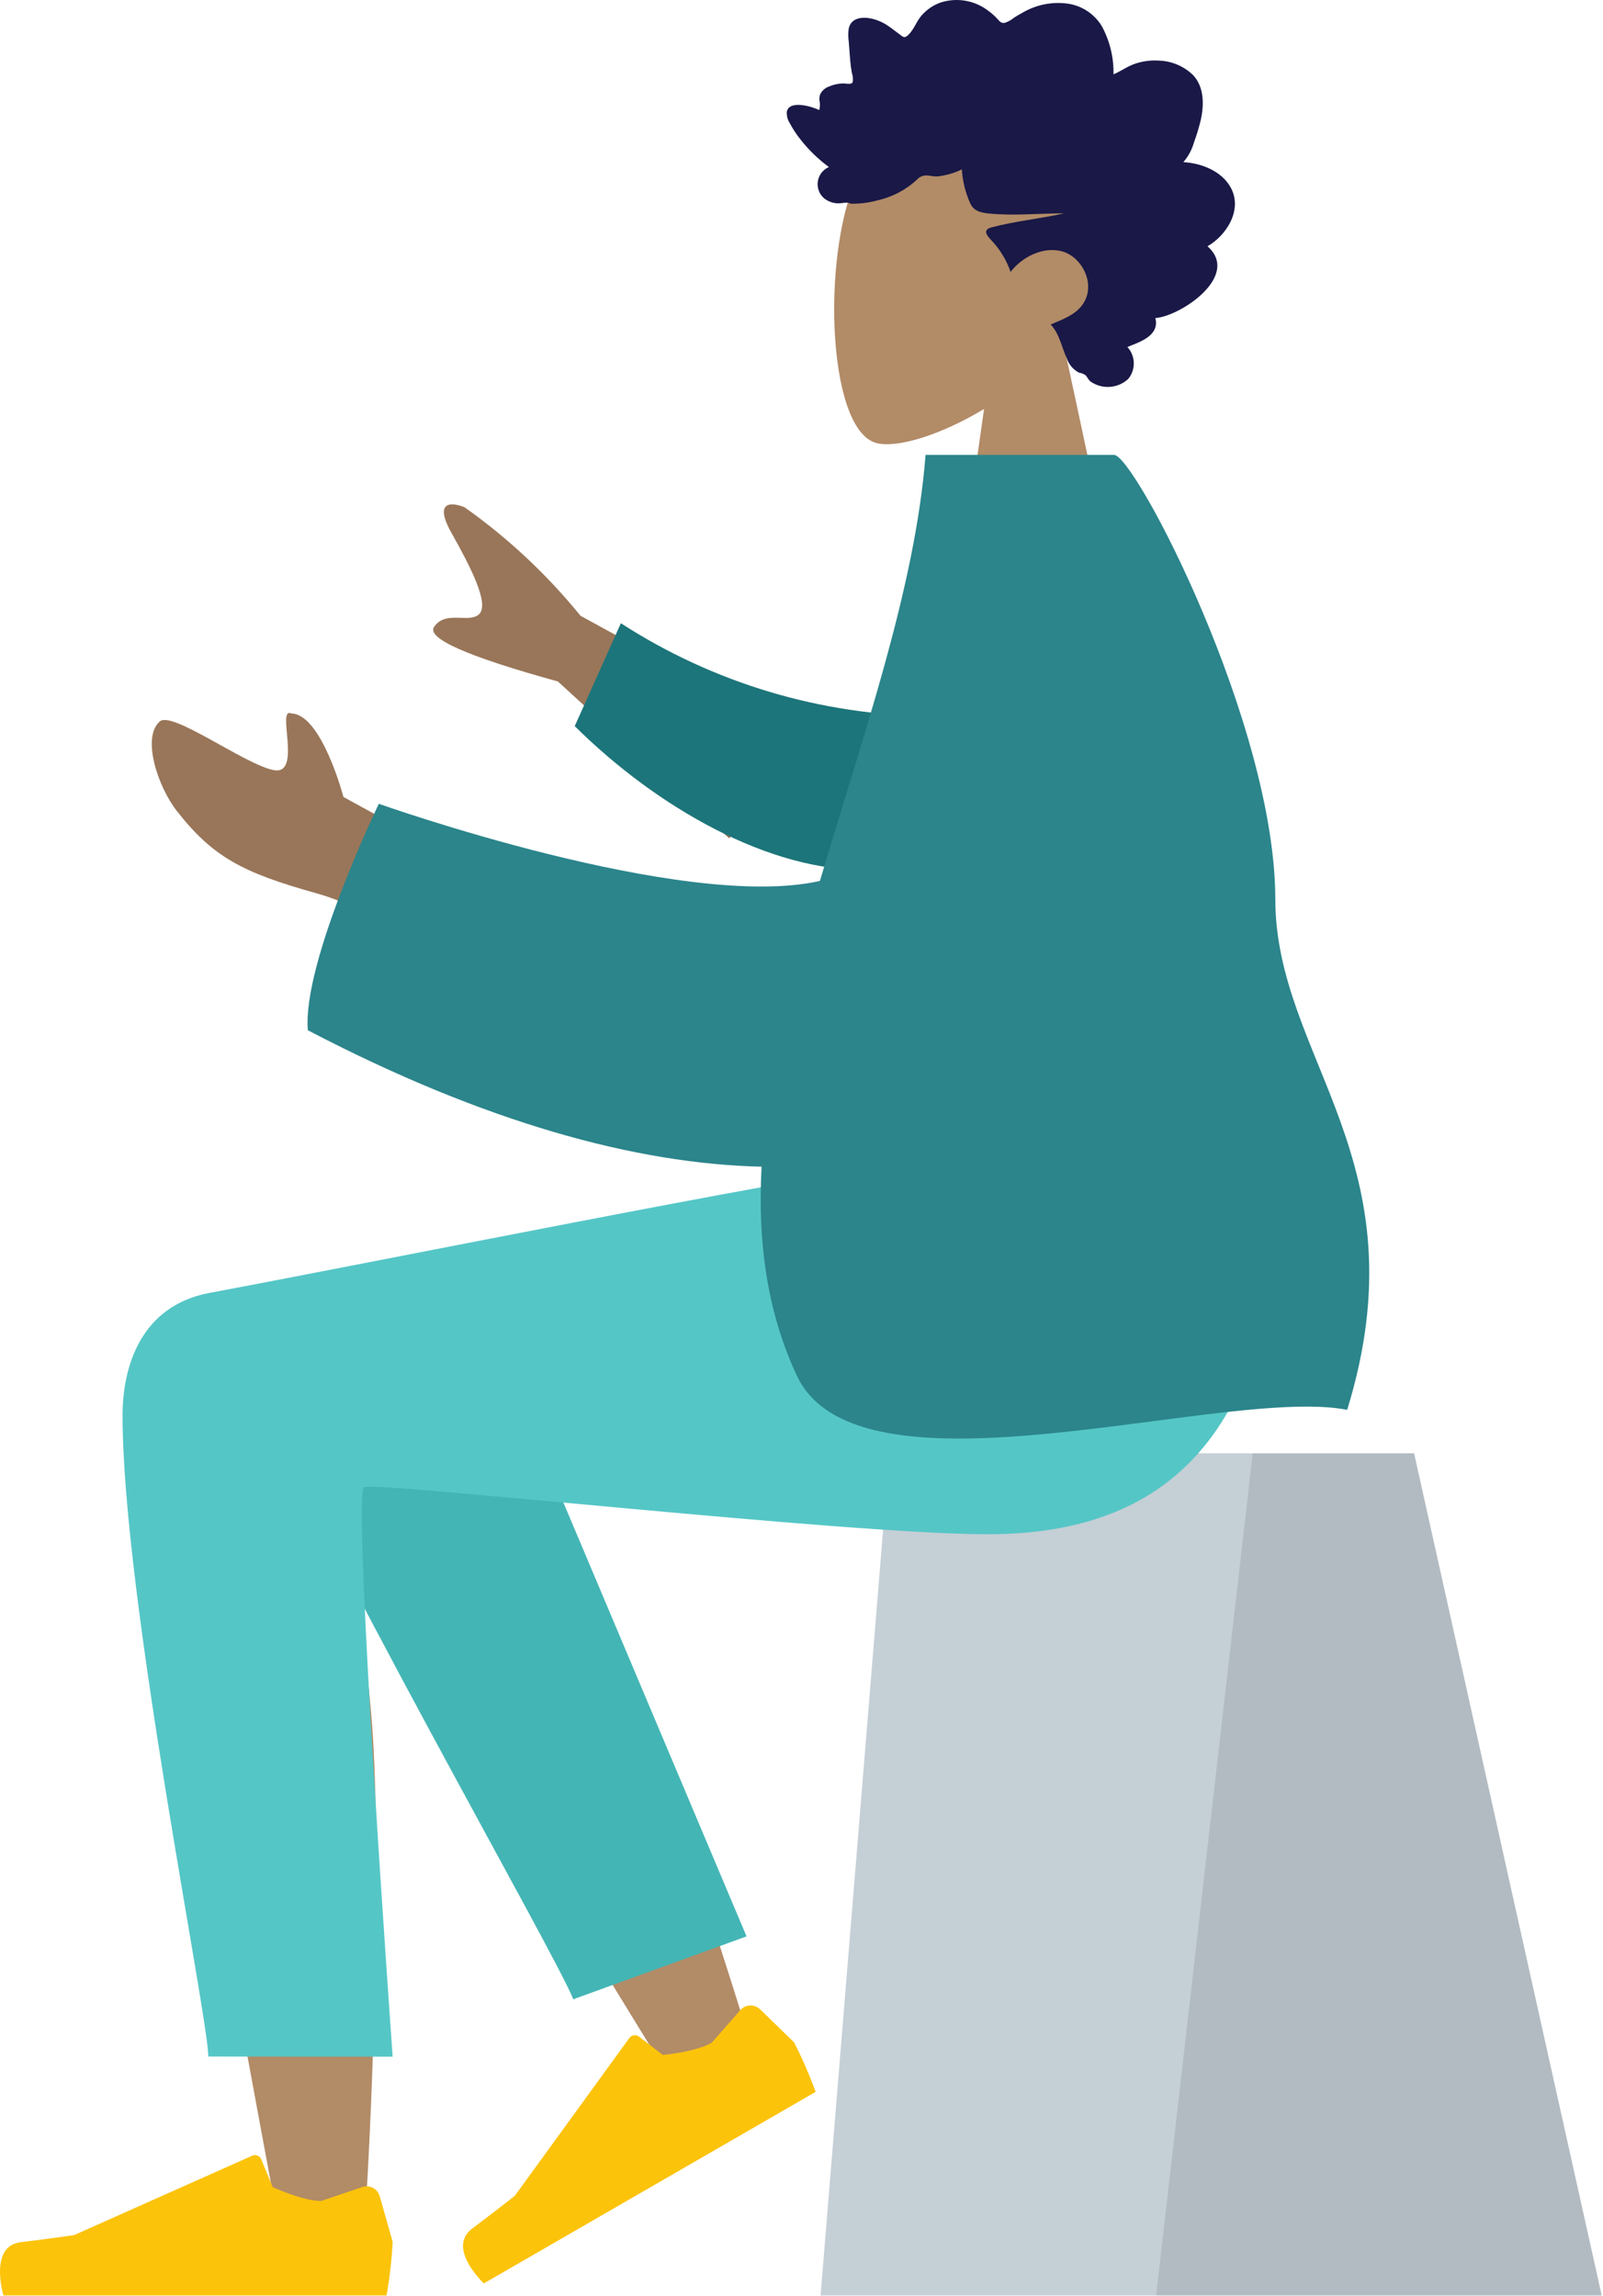 <svg width="236" height="338" viewBox="0 0 236 338" fill="none" xmlns="http://www.w3.org/2000/svg">
<path d="M164.81 88.972L156.548 50.462C161.155 45.053 164.274 38.424 163.753 30.997C162.253 9.597 132.461 14.305 126.667 25.106C120.873 35.907 121.56 63.306 129.049 65.235C132.036 66.005 138.398 64.119 144.874 60.216L140.81 88.972H164.81Z" fill="#B28B67"/>
<path d="M174.217 23.872C174.946 23.033 175.48 22.042 175.78 20.972C176.178 19.892 176.511 18.79 176.78 17.672C177.28 15.423 177.289 12.836 175.68 11.09C174.341 9.771 172.558 8.999 170.68 8.925C169.48 8.841 168.276 8.993 167.135 9.374C166.006 9.745 165.035 10.485 163.935 10.944C163.984 8.495 163.403 6.074 162.248 3.914C161.699 2.983 160.943 2.192 160.037 1.602C159.132 1.012 158.103 0.64 157.03 0.514C154.829 0.248 152.6 0.697 150.673 1.794C150.179 2.061 149.689 2.341 149.22 2.659C148.844 2.963 148.417 3.197 147.959 3.352C147.446 3.473 147.191 3.176 146.859 2.802C146.468 2.368 146.032 1.977 145.559 1.634C144.563 0.851 143.389 0.329 142.141 0.112C140.893 -0.104 139.611 -0.007 138.41 0.395C137.262 0.816 136.253 1.546 135.493 2.504C134.827 3.377 134.353 4.762 133.434 5.37C133.044 5.628 132.769 5.286 132.414 5.033C131.881 4.653 131.372 4.233 130.833 3.864C130.092 3.343 129.26 2.966 128.38 2.753C127.094 2.453 125.316 2.525 124.948 4.21C124.861 4.856 124.865 5.512 124.96 6.158C125.021 7.034 125.085 7.909 125.16 8.783C125.211 9.439 125.297 10.092 125.416 10.74C125.565 11.171 125.608 11.631 125.543 12.083C125.357 12.518 124.497 12.271 124.13 12.283C123.399 12.299 122.679 12.458 122.01 12.752C121.728 12.856 121.47 13.014 121.249 13.218C121.029 13.422 120.851 13.668 120.725 13.941C120.614 14.303 120.601 14.689 120.689 15.059C120.733 15.442 120.71 15.83 120.621 16.206C119.647 15.726 116.272 14.661 115.847 16.406C115.792 17.013 115.942 17.621 116.273 18.134C116.72 18.98 117.246 19.782 117.846 20.529C119.05 22.069 120.46 23.436 122.036 24.594C121.608 24.777 121.234 25.066 120.948 25.434C120.663 25.801 120.476 26.235 120.404 26.695C120.333 27.155 120.379 27.626 120.539 28.063C120.699 28.5 120.968 28.889 121.32 29.194C121.669 29.473 122.069 29.68 122.498 29.805C122.927 29.929 123.376 29.968 123.82 29.919C124.161 29.859 124.507 29.832 124.853 29.837C125.003 29.905 125.16 29.958 125.321 29.995C126.615 30.011 127.904 29.848 129.153 29.509C131.337 29.025 133.354 27.971 134.997 26.453C135.165 26.259 135.373 26.103 135.606 25.996C135.839 25.889 136.092 25.833 136.349 25.832C136.849 25.837 137.349 25.975 137.849 25.988C139.156 25.87 140.43 25.515 141.61 24.94C141.712 26.668 142.13 28.362 142.842 29.94C143.398 31.163 144.559 31.34 145.7 31.448C149.349 31.791 153.01 31.408 156.663 31.413C153.127 32.213 149.472 32.542 145.963 33.482C144.379 33.907 145.588 34.975 146.263 35.715C147.377 36.976 148.234 38.444 148.783 40.035C150.513 37.78 153.571 36.294 156.283 36.987C159.276 37.752 161.383 41.8 159.47 44.71C158.359 46.399 156.352 47.051 154.682 47.777C155.982 49.131 156.3 51.131 157.082 52.816C157.387 53.711 158.031 54.451 158.876 54.876C159.218 54.922 159.543 55.051 159.823 55.253C160.136 55.576 160.21 55.937 160.609 56.214C161.438 56.773 162.432 57.036 163.43 56.959C164.427 56.882 165.369 56.471 166.103 55.791C166.652 55.124 166.942 54.281 166.92 53.418C166.897 52.554 166.564 51.728 165.981 51.091C167.681 50.383 170.772 49.473 170.097 46.828C173.776 46.584 182.708 40.617 177.771 36.257C180.481 34.726 182.971 30.983 181.23 27.683C179.89 25.142 176.773 24.007 174.215 23.872" fill="#191847"/>
<path d="M208.188 213.972H130.933L120.811 337.972H235.811L208.188 213.972Z" fill="#C5CFD6"/>
<path d="M208.188 213.972H184.428L170.211 337.972H235.811L208.188 213.972Z" fill="black" fill-opacity="0.1"/>
<path d="M53.602 328.449C54.602 315.799 56.463 272.005 54.602 251.734C53.817 243.177 52.969 235.034 52.137 227.807C69.995 259.923 99.217 306.907 99.217 306.907L110.733 301.643C110.733 301.643 97.167 256.949 88.486 238.538C78.576 217.521 69.286 199.523 65.374 193.183C59.223 183.212 48.514 186.691 42.856 192.727C34.619 187.782 20.8 194.136 20.809 201.209C20.838 222.374 40.153 322.123 41.161 328.428C41.695 331.765 44.973 333.803 48.033 333.803C50.756 333.8 53.306 332.192 53.602 328.449Z" fill="#B28B67"/>
<path d="M109.91 285.097L70.382 191.459C60.913 176.226 34.363 194.559 37.593 203.394C44.924 223.451 82.21 288.387 84.394 294.362L109.91 285.097Z" fill="#44B5B5"/>
<path d="M109 295.951C109.179 295.747 109.397 295.582 109.642 295.465C109.887 295.349 110.153 295.283 110.424 295.272C110.694 295.261 110.965 295.306 111.218 295.402C111.471 295.499 111.702 295.647 111.896 295.835L116.911 300.705C118.116 303.067 119.174 305.5 120.079 307.992L71.235 336.192C71.235 336.192 65.696 330.998 69.509 328.126C73.322 325.255 75.801 323.285 75.801 323.285L92.658 300.058C92.737 299.95 92.836 299.859 92.951 299.789C93.065 299.72 93.192 299.675 93.325 299.656C93.457 299.636 93.592 299.644 93.721 299.678C93.851 299.712 93.972 299.771 94.078 299.853L97.581 302.551C97.581 302.551 102.402 302.13 104.776 300.759L109 295.951Z" fill="#FCC30B"/>
<path d="M53.337 322.005C53.593 321.917 53.865 321.884 54.135 321.905C54.406 321.926 54.669 322.002 54.909 322.128C55.149 322.254 55.361 322.428 55.531 322.638C55.702 322.849 55.828 323.092 55.903 323.353L57.81 330.078C57.674 332.725 57.373 335.361 56.91 337.972H0.511C0.511 337.972 -1.689 330.704 3.049 330.124C7.787 329.544 10.918 329.077 10.918 329.077L37.13 317.391C37.253 317.336 37.385 317.307 37.518 317.304C37.652 317.301 37.785 317.325 37.909 317.375C38.033 317.425 38.146 317.499 38.241 317.593C38.336 317.687 38.412 317.799 38.462 317.923L40.148 322.011C40.148 322.011 44.532 324.057 47.275 324.057L53.337 322.005Z" fill="#FCC30B"/>
<path d="M18.041 208.405C18.041 234.972 30.657 296.942 30.666 302.792L57.81 302.813C57.81 302.813 51.85 219.872 53.584 218.972C55.316 218.072 124.635 225.893 145.424 225.893C175.403 225.897 187.805 206.992 188.811 171.972H129.425C117.333 173.266 54.263 185.987 30.838 190.36C20.811 192.233 18.041 201.087 18.041 208.405Z" fill="#55C6C6"/>
<path d="M65.81 125.712L50.563 117.336C50.563 117.336 47.355 105.126 42.891 105.049C41.74 104.513 42.179 106.858 42.344 109.202C42.507 111.511 42.403 113.821 40.253 113.379C35.92 112.487 25.345 104.622 23.523 106.219C20.823 108.582 23.23 115.836 26.063 119.445C31.357 126.19 35.739 128.496 46.571 131.517C55.071 133.886 64.941 141.017 64.941 141.017L65.81 125.712ZM120.172 109.672L85.463 90.66C80.53 84.585 74.789 79.212 68.401 74.692C66.689 73.977 63.696 73.544 66.495 78.513C69.294 83.482 72.016 88.834 70.595 90.365C69.969 91.037 68.931 91.001 67.819 90.965C66.402 90.92 64.864 90.874 63.91 92.301C62.776 93.996 68.853 96.675 82.138 100.337L107.354 123.429L120.172 109.672Z" fill="#997659"/>
<path d="M137.081 105.438C120.866 105.313 105.023 100.569 91.408 91.761L84.615 106.91C96.546 118.752 113.324 128.481 127.994 128.07C139.555 127.744 145.463 113.761 137.081 105.438Z" fill="#1C757A"/>
<path d="M168.165 209.452C180.375 207.865 191.736 206.279 198.337 207.578C209.655 170.823 187.772 155.887 187.755 132.372C187.735 106.614 167.056 66.972 164.013 66.972H136.266C134.736 86.631 127.037 108.297 120.715 129.701C100.551 134.279 55.774 118.345 55.774 118.345C55.774 118.345 44.474 141.73 45.323 151.688C71.387 165.303 93.723 171.373 112.123 171.773C111.538 182.692 112.868 193.084 117.332 202.573C120.673 209.673 129.915 211.8 141.194 211.8C149.591 211.804 159.113 210.628 168.165 209.452Z" fill="#2B858B"/>
</svg>
